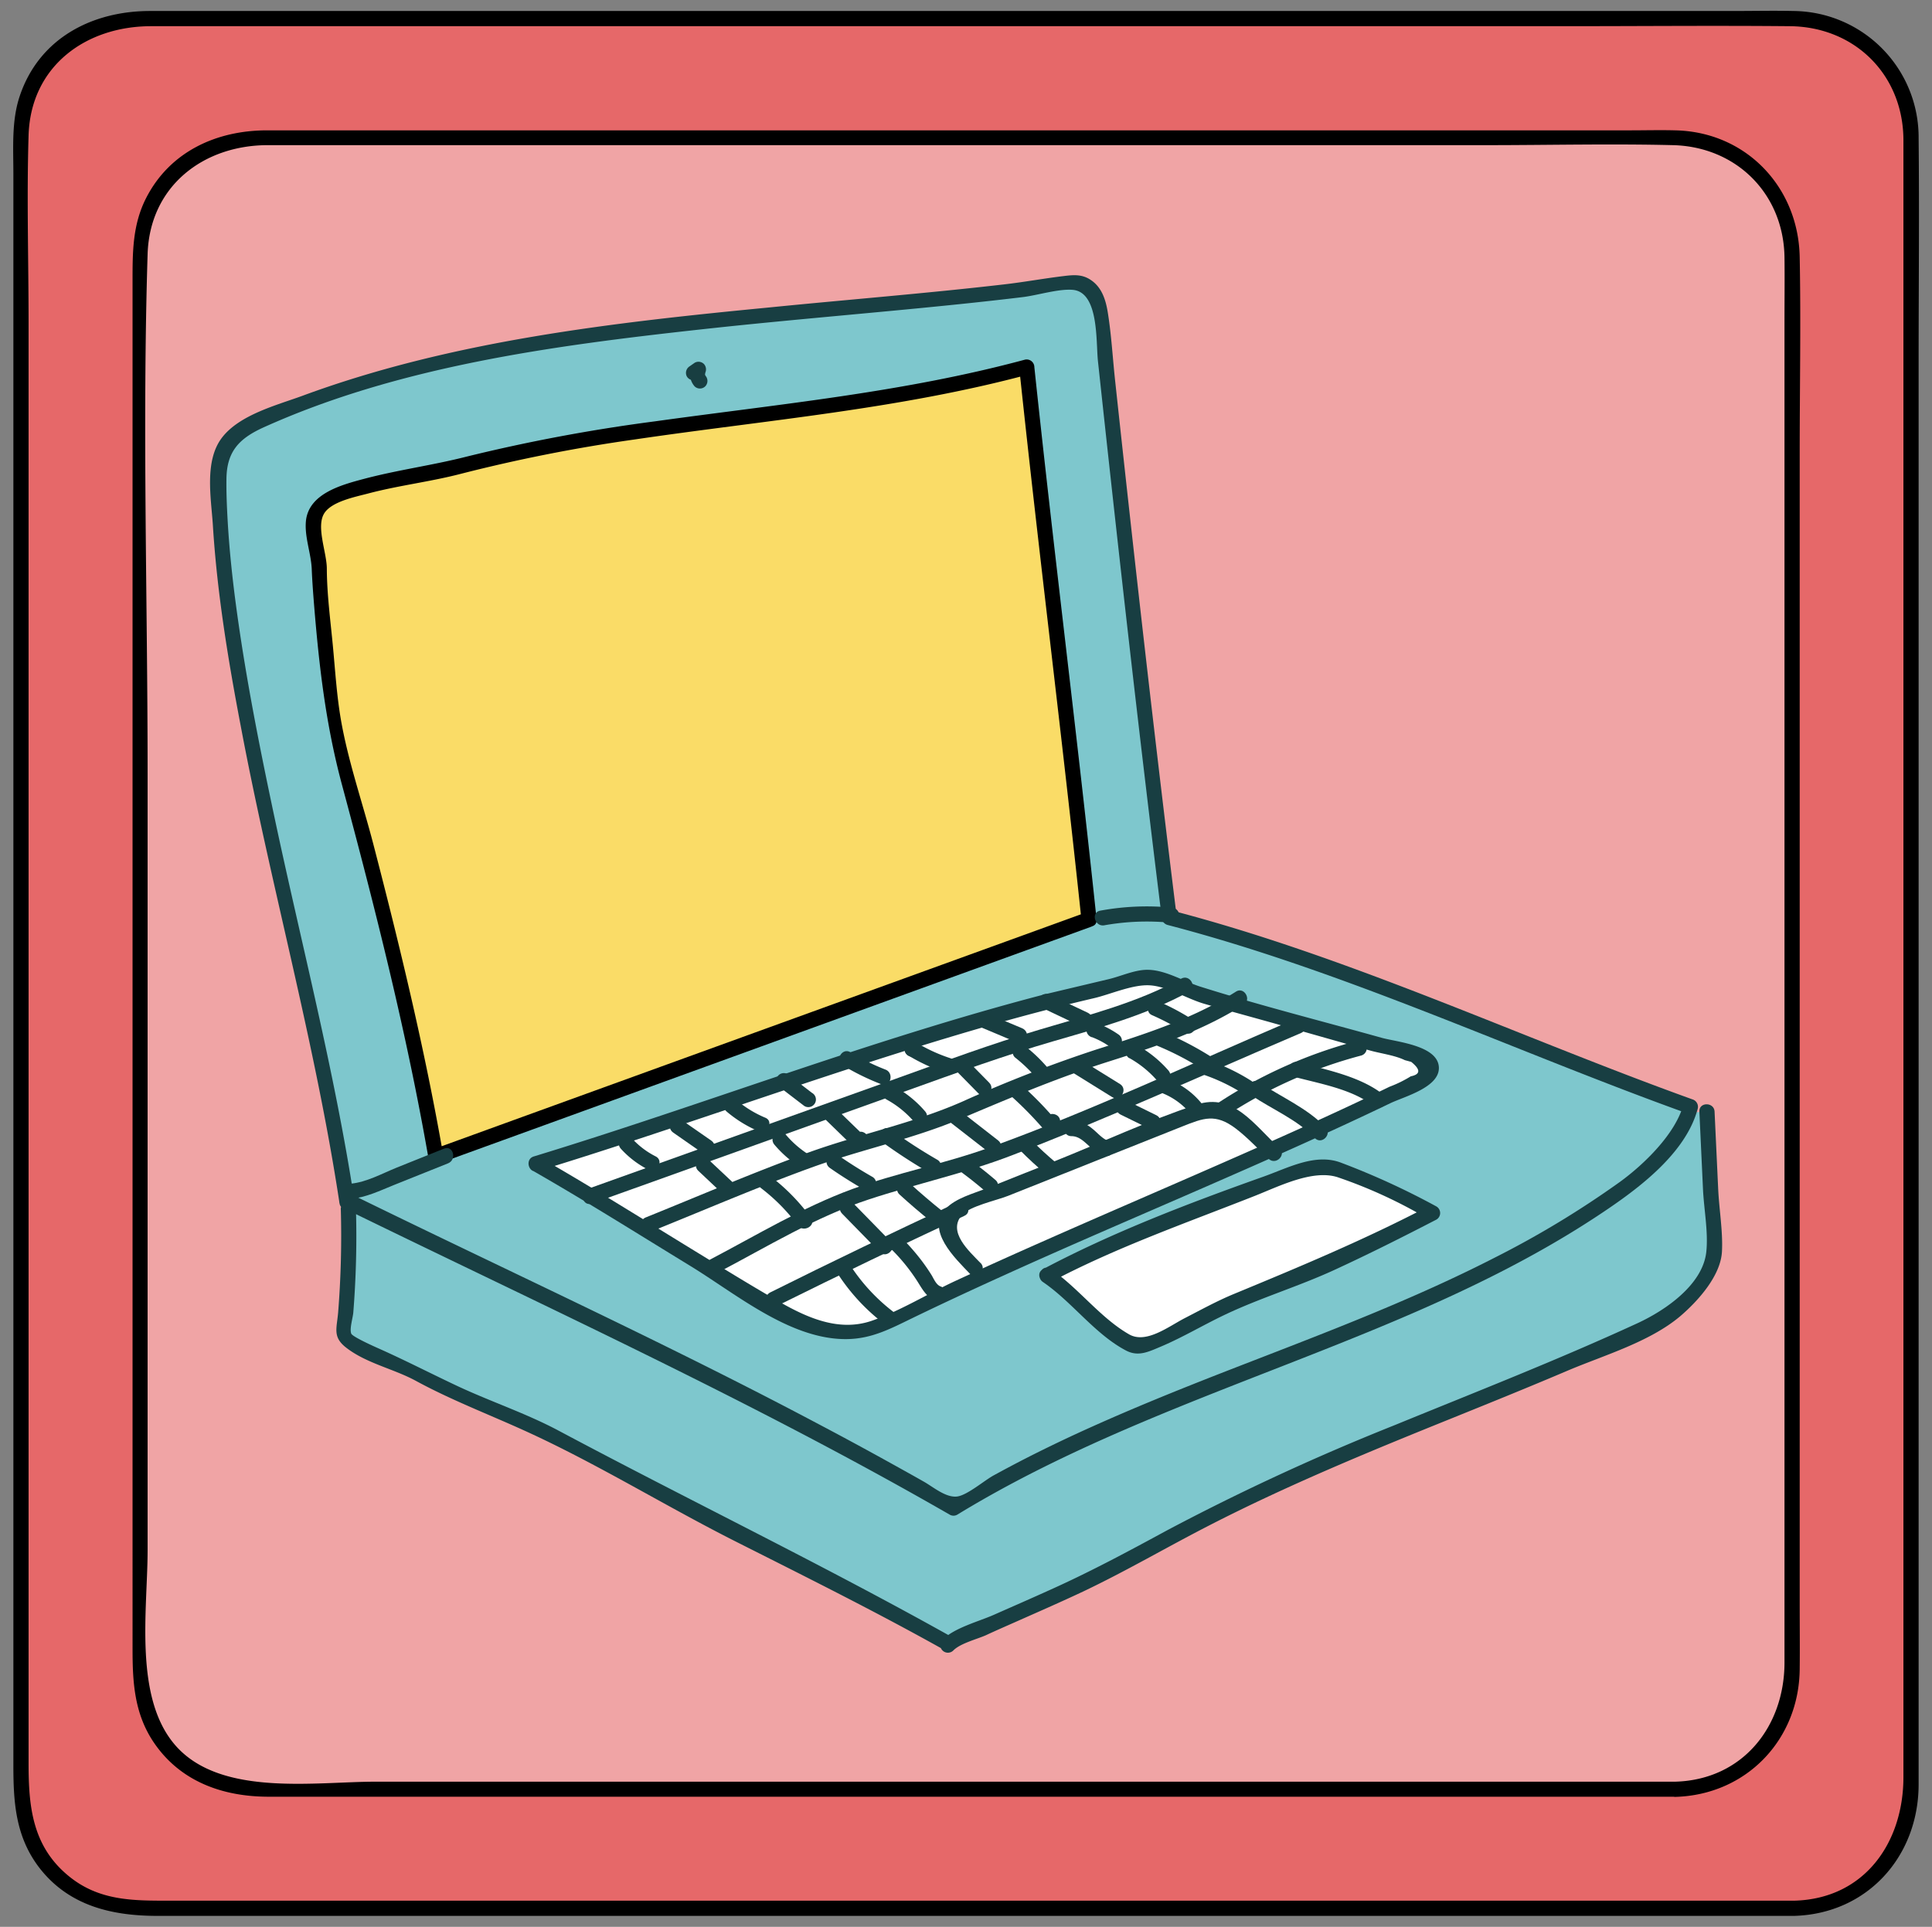 <svg xmlns="http://www.w3.org/2000/svg" viewBox="0 0 381.28 380.33"><rect x="0" y="0" width="381.28" height="380.33" fill="#808080" stroke="none"/><defs><style>.cls-1{fill:#e66869;}.cls-2{fill:#f0a4a5;}.cls-3{fill:#7ec7cd;}.cls-4{fill:#183e42;}.cls-5{fill:#fadc67;}.cls-6{fill:#fff;}.cls-7{fill:#183e41;}</style></defs><title>Binario mapa conceptual</title><g id="gráficos"><rect class="cls-1" x="4.14" y="3.67" width="373" height="373" rx="23.02" ry="23.02"/><path d="M354.12,375.17H33.62c-7.27,0-14.13.11-20.23-5-7.09-5.91-7.75-13.81-7.75-22.12V63.81c0-12.34-.38-24.75,0-37.09C6.06,13,17,5.17,29.81,5.17h278.9c14.84,0,29.68-.14,44.51,0,12.75.11,22.3,9.5,22.42,22.3,0,4.81,0,9.62,0,14.43V350.79c0,12.86-7.62,24-21.52,24.38-1.93.05-1.93,3.05,0,3,14.41-.44,24.44-11.7,24.52-25.81,0-5.5,0-11,0-16.51V71.73c0-14.8.15-29.62,0-44.42A24.94,24.94,0,0,0,354,2.17c-4-.09-8,0-12.06,0H29.62c-11.38,0-21.84,5.32-25.7,16.72C2.25,23.8,2.64,29.14,2.64,34.26v314.1c0,7.21.37,14,5,20.15,5.85,7.69,14.43,9.66,23.46,9.66h323A1.5,1.5,0,0,0,354.12,375.17Z"/><rect class="cls-2" x="27.63" y="27.15" width="326.03" height="326.03" rx="23.02" ry="23.02"/><path d="M330.64,351.68H74.24c-12,0-30.23,2.95-39.27-6.77-8.71-9.38-5.84-27.12-5.84-38.94V152.58c0-34.08-1.06-68.34,0-102.41.41-13.42,11-21.52,23.74-21.52H293.44c12.23,0,24.5-.3,36.73,0,12.51.31,21.85,9.62,22,22.19.05,4.16,0,8.32,0,12.48V328.13c0,12.66-8.23,23.15-21.51,23.55-1.93.06-1.94,3.06,0,3,14-.42,24.37-11.28,24.51-25.19.05-4.31,0-8.63,0-12.94v-227c0-12.94.25-25.89,0-38.82-.26-13.81-10.57-24.68-24.52-25-3-.08-6,0-8.95,0h-269c-9.9,0-19.11,4.13-23.83,13.3-2.72,5.29-2.71,10.73-2.71,16.43V325.53c0,6.4.33,12.5,4,18.12,5.26,8,13.78,11,22.9,11H330.64A1.5,1.5,0,0,0,330.64,351.68Z"/><path class="cls-3" d="M68.76,238.69a180.19,180.19,0,0,1-1,24.8c2.93,3.57,11,5.34,15,7.78,9.42,5.75,18.74,7.79,28.31,13.3,23.72,13.64,52.31,26.49,76.16,39.92-.52-.87-.26,1,0,0,13-6.3,25.56-10.92,38.95-18.47,35-19.72,64.73-28,101.14-45.19,4.13-1.94,9.13-8.09,10.66-12.27.74-2,.17-.38.07-2.55l-1.23-26.63"/><path class="cls-4" d="M67.26,238.69a189.85,189.85,0,0,1-.53,20.38c-.26,3.14-1.13,4.81,1.55,6.91,4,3.13,9.37,4.18,13.79,6.58,7,3.81,14.34,6.59,21.6,9.9,14.13,6.43,27.58,14.78,41.47,21.79s27.83,13.93,41.4,21.54a1.5,1.5,0,0,0,1.51-2.6l-.28-.17a1.53,1.53,0,0,0-2.21,1.7l.06.41a1.51,1.51,0,0,0,2.51.66c1.34-1.39,4.64-2.23,6.4-3,2.14-1,4.28-1.92,6.43-2.88,4.31-1.91,8.63-3.8,12.89-5.81,8.4-4,16.38-8.68,24.63-12.92,15.7-8.07,32-14.76,48.36-21.36,7.62-3.08,15.23-6.16,22.78-9.38,7.14-3,16-5.59,22-10.66,3.5-3,8-8,8.21-12.8.2-3.91-.57-8.36-.75-12.34l-.71-15.22c-.09-1.92-3.09-1.93-3,0l.71,15.22c.18,4,1.07,8.52.66,12.44-.68,6.47-8,11.52-13.57,14.1-15.8,7.28-32,13.6-48.09,20.19A457.93,457.93,0,0,0,230.45,302c-7.57,4.11-15.11,8.17-23,11.72-3.74,1.7-7.51,3.34-11.26,5-3,1.34-7.94,2.6-10.22,5l2.5.66,0-.41-2.21,1.69.29.18,1.51-2.6c-25.54-14.31-52-27.08-77.84-40.86-6.44-3.43-13.39-5.72-20-8.82-5.31-2.5-10.41-5.14-15.78-7.52-1.14-.51-4.88-2.21-5.12-2.8-.37-.92.32-3.15.4-4.12a189.85,189.85,0,0,0,.53-20.38c-.05-1.93-3.05-1.93-3,0Z"/><path class="cls-3" d="M68.42,237.1c43,21.07,78.25,36.63,119.75,60.58,42.85-26.47,94-34.39,134.31-64.57,2.73-2.05,10.52-11.29,11.13-14.65-27.64-9.91-74.4-30-102.85-37.3-5.3-42.7-9-76.36-13.62-119.45a7.09,7.09,0,0,0-2.95-5.41c-1.94-1.17-4.33-.15-6.58.15C160.43,62.8,97.22,63.13,51.7,82.92c-2.84,1.24-5.88,2.66-7.37,5.38-1.12,2.06-1.15,4.51-1.14,6.85.1,38.91,19.52,103.46,25.23,142"/><path class="cls-4" d="M67.66,238.39c40.21,19.67,80.93,38.23,119.76,60.58a1.48,1.48,0,0,0,1.51,0c27-16.49,57.22-25.94,86.18-38.18,13.81-5.84,27.38-12.38,39.93-20.64,7.43-4.89,17.54-12.06,20-21.29A1.53,1.53,0,0,0,334,217c-34.23-12.33-67.56-28.11-102.85-37.3l1.1,1.44c-4.38-35.31-8.37-70.66-12.18-106-.48-4.45-.73-9-1.44-13.42-.4-2.5-1.16-5-3.38-6.47-1.7-1.14-3.36-1-5.32-.76-3.91.47-7.81,1.19-11.73,1.64-15.38,1.78-30.81,3-46.22,4.54-31.05,3-62.86,6.58-92.31,17.46C54.56,80,47.2,81.88,43.76,86.45S41.65,98.25,42,103.51c.82,13.37,3,26.65,5.51,39.8C53.43,174.8,62.2,205.8,67,237.5c.29,1.9,3.18,1.09,2.9-.8C66,211.33,59.5,186.4,54.17,161.33c-2.88-13.56-5.59-27.18-7.47-40.92-.82-6-1.47-12.07-1.8-18.14-.14-2.6-.25-5.22-.21-7.83.09-5.33,2.5-7.85,7.15-10,26.81-12.14,57.26-16.2,86.23-19.39,14.47-1.6,29-2.82,43.48-4.23,6.78-.66,13.56-1.36,20.32-2.18,2.88-.35,7-1.66,9.81-1.43,5.23.42,4.58,10.2,5,14.09,3.94,36.64,8.06,73.25,12.59,109.81a1.57,1.57,0,0,0,1.1,1.45c35.29,9.19,68.62,25,102.85,37.3l-1-1.84c-1.56,5.79-7.75,11.79-12.47,15.23a187.07,187.07,0,0,1-24.78,15c-17.57,9-36.16,15.83-54.52,23-8.37,3.28-16.71,6.66-24.92,10.35q-6.45,2.89-12.76,6.09-3.34,1.71-6.63,3.51c-1.86,1-5.22,3.92-7.24,4.19-2.24.28-4.73-1.89-6.6-2.94-2.18-1.24-4.38-2.46-6.58-3.68q-7.21-4-14.52-7.85c-9.13-4.84-18.34-9.51-27.6-14.09-21.36-10.57-43-20.67-64.37-31.15-1.73-.84-3.25,1.74-1.52,2.59Z"/><path class="cls-5" d="M214.91,181.47c-3.42-32.66-8.85-76.37-12.28-109-38,10.43-75.89,9.68-113.88,20.11-5.9,1.62-25.09,3.34-26.71,9.24-1,3.65,1.45,6.19,1,10-.26,2,2.24,27.05,2.55,29.09a58.28,58.28,0,0,0,2.26,9.62c6.58,24.29,14,53.67,18.17,77.8Z"/><path d="M216.41,181.47c-3.83-36.37-8.45-72.66-12.28-109A1.52,1.52,0,0,0,202.24,71c-23.94,6.46-48.59,8.77-73.07,12.18a339.35,339.35,0,0,0-37,6.93c-6.75,1.73-13.67,2.64-20.4,4.43-4.44,1.18-10.9,2.92-11.4,8.36-.28,3.09,1,6.26,1.15,9.37.09,2.28.26,4.57.44,6.85,1,12.29,2.32,23.84,5.52,35.75,6.55,24.38,12.76,48.92,17.09,73.8a1.51,1.51,0,0,0,1.85,1.05l113.15-41.07,15.76-5.72c1.8-.66,1-3.56-.79-2.9L101.37,221.09,85.6,226.82l1.85,1.05c-3.6-20.66-8.53-41.07-13.8-61.35-2.1-8.06-4.91-16.13-6.35-24.33-.85-4.88-1.15-9.9-1.62-14.83s-1.16-10.08-1.18-15.1c0-3.24-2.2-8.36-.47-11,1.51-2.29,6.09-3.18,8.51-3.82,6.11-1.63,12.4-2.34,18.51-3.94a317.46,317.46,0,0,1,34.17-6.75c26-3.83,52.32-6,77.81-12.85l-1.9-1.45c3.83,36.37,8.45,72.66,12.28,109C213.61,183.37,216.62,183.39,216.41,181.47Z"/><path class="cls-6" d="M105.74,229.72c38.5-11.72,77.43-27.21,115.19-35.35,1.8-.38,3.88-1.49,5.75-1.41s8.32,2.89,10.07,3.37c11.91,3.22,30.24,8.6,42.14,11.82,1.69.46,3.76,1.39,3.57,2.89-.11.91-1,1.57-1.91,2-31.88,16-75.14,32.66-107,48.62-3.3,1.65-9.15,1.38-12.87.35a25.06,25.06,0,0,1-5.77-2.68c-13.55-7.72-35.67-21.91-49.22-29.63"/><path class="cls-4" d="M106.14,231.16c27.07-8.28,53.64-18.11,80.75-26.28,6.63-2,13.29-3.9,20-5.63,3-.78,6-1.52,9-2.22,3.23-.75,7.63-2.74,11-2.54,3.49.2,7.33,2.64,10.72,3.63,5.29,1.53,10.62,2.95,15.91,4.46,5.63,1.59,11.25,3.2,16.87,4.78,2.1.59,4.9.94,6.85,1.9l1.26.34c1.88,1.51,1.86,2.46-.08,2.85a23.72,23.72,0,0,1-4.2,2.06c-11,5.35-22.25,10.34-33.49,15.27-11.73,5.15-23.5,10.2-35.21,15.39q-8.49,3.75-16.92,7.64c-5.44,2.52-10.83,5.89-16.46,7.86-7,2.46-13.74-1-19.61-4.45-5-2.9-9.87-5.9-14.77-8.9-10.39-6.35-20.7-12.85-31.26-18.9A1.5,1.5,0,0,0,105,231c10.57,6.05,20.88,12.55,31.27,18.9,8.65,5.3,18.55,13.56,29,14.36,5.14.4,8.77-1.14,13.28-3.35,6.35-3.1,12.75-6.08,19.19-9,13.19-6,26.49-11.67,39.76-17.46,12.36-5.4,24.71-10.83,36.86-16.68,2.74-1.32,9.84-3.14,9.6-7.15-.26-4.27-8.33-4.95-11.28-5.77-11.81-3.3-23.78-6.32-35.48-10-3.36-1-6.9-3.29-10.47-3.42-2.63-.11-5.43,1.26-8,1.86-4.21,1-8.44,2-12.64,3C172,205.17,139,218,105.34,228.27c-1.84.56-1,3.46.8,2.89Z"/><path class="cls-7" d="M193.48,249.28c-2.21-2.32-6.53-6.09-3.66-9.44,1.5-1.75,6.84-2.89,9.11-3.79l17.19-6.85,17.2-6.85c4.22-1.68,6.56-2.62,10.56.41,2.31,1.76,4.37,4,6.51,6,1.42,1.3,3.55-.82,2.12-2.13-5-4.58-9.07-11-16.37-8.59-9.49,3.15-18.76,7.47-28,11.17l-13.58,5.41c-2.56,1-5.92,1.88-7.9,3.94-4.05,4.24,1.84,9.81,4.75,12.86,1.33,1.4,3.45-.72,2.12-2.12Z"/><path class="cls-7" d="M153.49,257.7q18.31-9.09,36.85-17.72c1.74-.81.22-3.4-1.52-2.59Q170.28,246,152,255.11c-1.73.86-.21,3.45,1.51,2.59Z"/><path class="cls-7" d="M165.24,251.28a39.28,39.28,0,0,0,9,9.83c1.51,1.17,3.65-.94,2.12-2.12a37,37,0,0,1-8.55-9.22c-1-1.62-3.64-.12-2.59,1.51Z"/><path class="cls-7" d="M175.64,246.31a37.32,37.32,0,0,1,5.2,6.29c1.14,1.74,1.9,3.48,4,4.22,1.83.64,2.61-2.25.8-2.89-.9-.32-1.35-1.52-1.82-2.28q-.9-1.44-1.92-2.79a43.52,43.52,0,0,0-4.12-4.68c-1.37-1.35-3.5.77-2.12,2.13Z"/><path class="cls-7" d="M242,220.23a90.54,90.54,0,0,1,26.67-11.89,1.5,1.5,0,0,0-.8-2.89,93.14,93.14,0,0,0-27.38,12.19c-1.61,1.06-.11,3.66,1.51,2.59Z"/><path class="cls-7" d="M247,216.23c4.14,2.79,9,4.76,12.48,8.41,1.34,1.39,3.46-.73,2.13-2.12-3.7-3.85-8.73-5.94-13.1-8.88-1.61-1.08-3.11,1.51-1.51,2.59Z"/><path class="cls-7" d="M255.36,212.54c5,1.35,11.53,2.43,15.69,5.77,1.49,1.2,3.63-.91,2.12-2.12-4.66-3.75-11.38-5-17-6.54a1.5,1.5,0,0,0-.8,2.89Z"/><path class="cls-7" d="M116.82,237.56l62.42-22.37c9.48-3.4,18.93-6.84,28.6-9.65,9.16-2.66,18.36-5.18,26.78-9.78,1.7-.93.18-3.52-1.51-2.59-8.71,4.76-18.28,7.18-27.73,10-9.72,2.87-19.23,6.4-28.77,9.82L116,234.67c-1.8.65-1,3.55.8,2.89Z"/><path class="cls-7" d="M128.24,243.19c10.61-4.27,21.14-8.83,31.89-12.73,9.77-3.55,20-5.61,29.62-9.69s19.05-8.06,29.07-11.24c9.21-2.92,18.39-6,26.6-11.2,1.63-1,.12-3.63-1.51-2.59-8.48,5.37-18,8.39-27.48,11.4a264.54,264.54,0,0,0-26.55,10.32c-9.86,4.33-20.46,6.44-30.55,10.11-10.74,3.9-21.28,8.45-31.88,12.73-1.77.71-1,3.61.79,2.89Z"/><path class="cls-7" d="M141.68,251.19c9.69-5.09,19.33-11,29.76-14.43,9.35-3.09,18.94-5.13,28.15-8.67,19.3-7.41,38.16-16.09,57.17-24.19,1.77-.76.24-3.34-1.52-2.59-19.87,8.47-39.59,17.84-59.91,25.18-8.91,3.22-18.26,5-27.15,8.22-9.74,3.58-18.84,9.08-28,13.89-1.71.9-.2,3.49,1.51,2.59Z"/><path class="cls-7" d="M137.82,231.11l4.62,4.35c1.41,1.33,3.53-.79,2.12-2.12L139.94,229c-1.41-1.32-3.53.8-2.12,2.12Z"/><path class="cls-7" d="M150.23,234.55a36.77,36.77,0,0,1,7.21,7.32c1.13,1.54,3.74,0,2.59-1.52a39.44,39.44,0,0,0-7.67-7.92c-1.51-1.17-3.65.94-2.13,2.12Z"/><path class="cls-7" d="M166.18,239.55l7.42,7.59c1.35,1.38,3.47-.74,2.12-2.13l-7.41-7.58c-1.36-1.39-3.48.73-2.13,2.12Z"/><path class="cls-7" d="M227.36,200.38a47.18,47.18,0,0,1,6.39,3.41c1.63,1.05,3.13-1.55,1.51-2.59a47.77,47.77,0,0,0-6.39-3.42c-1.75-.76-3.28,1.82-1.51,2.6Z"/><path class="cls-7" d="M228.46,206.45a58,58,0,0,1,9.17,4.81c1.63,1.05,3.13-1.55,1.51-2.59a63,63,0,0,0-9.89-5.12c-1.78-.73-2.56,2.17-.79,2.9Z"/><path class="cls-7" d="M237.43,212.1a36.52,36.52,0,0,1,8,3.84c1.63,1.05,3.14-1.55,1.52-2.59a40,40,0,0,0-8.68-4.14c-1.83-.62-2.62,2.27-.8,2.89Z"/><path class="cls-7" d="M152.82,225.93a22.4,22.4,0,0,0,5.31,4.59c1.64,1,3.15-1.57,1.52-2.59a19.7,19.7,0,0,1-4.7-4.12c-1.24-1.49-3.35.64-2.13,2.12Z"/><path class="cls-7" d="M162.93,221l4.22,4.1c1,1,2.51,2.14,3.84.83s-.73-3.47-2.12-2.12l-.14.14,1.06-.44c.25.2.19.12-.19-.22l-.65-.63-1.3-1.26-2.6-2.52c-1.39-1.35-3.51.77-2.12,2.12Z"/><path class="cls-7" d="M175,217.05a19.38,19.38,0,0,1,5.46,4.45c1.25,1.47,3.36-.66,2.12-2.12a21.81,21.81,0,0,0-6.06-4.92c-1.69-.94-3.21,1.65-1.52,2.59Z"/><path class="cls-7" d="M189,211.66l4.1,4.17c1.36,1.38,3.48-.74,2.12-2.12l-4.1-4.17c-1.36-1.38-3.48.74-2.12,2.12Z"/><path class="cls-7" d="M200.27,208.69a30.43,30.43,0,0,1,4.82,4.74,1.5,1.5,0,0,0,2.12-2.12,30.8,30.8,0,0,0-4.81-4.74,1.55,1.55,0,0,0-2.13,0,1.52,1.52,0,0,0,0,2.12Z"/><path class="cls-7" d="M215.5,204.72a16.2,16.2,0,0,1,3.69,2,1.51,1.51,0,0,0,2.05-.54,1.53,1.53,0,0,0-.53-2,18.89,18.89,0,0,0-4.42-2.28,1.5,1.5,0,0,0-1.84,1,1.52,1.52,0,0,0,1.05,1.84Z"/><path class="cls-7" d="M163.78,230.54c2.24,1.57,4.55,3,6.93,4.38a1.5,1.5,0,0,0,1.51-2.59c-2.38-1.36-4.69-2.81-6.93-4.38-1.59-1.1-3.09,1.49-1.51,2.59Z"/><path class="cls-7" d="M174.26,225.54a107.31,107.31,0,0,0,9.26,6,1.5,1.5,0,0,0,1.51-2.59,105.63,105.63,0,0,1-9.25-6c-1.57-1.13-3.07,1.47-1.52,2.59Z"/><path class="cls-7" d="M187.58,221.56l7.3,5.68c1.5,1.18,3.64-.93,2.12-2.12l-7.3-5.69c-1.51-1.17-3.65.94-2.12,2.13Z"/><path class="cls-7" d="M199.06,215.92a71.91,71.91,0,0,1,7.19,7.31,1.5,1.5,0,0,0,1.81.24,2.31,2.31,0,0,0,1.17-2.14c-.07-1.92-3.07-1.93-3,0l.32-.45,1.82.23a70.89,70.89,0,0,0-7.19-7.31c-1.44-1.27-3.57.84-2.12,2.12Z"/><path class="cls-7" d="M211.93,211.86l7.57,4.7c1.65,1,3.16-1.58,1.52-2.59l-7.58-4.7c-1.64-1-3.15,1.57-1.51,2.59Z"/><path class="cls-7" d="M222.86,208.84a20.58,20.58,0,0,1,5.6,4.57c1.26,1.46,3.38-.67,2.12-2.12a23.08,23.08,0,0,0-6.21-5,1.5,1.5,0,0,0-1.51,2.59Z"/><path class="cls-7" d="M177.52,235.78q3.12,2.85,6.42,5.48c1.49,1.2,3.63-.91,2.12-2.12-2.2-1.76-4.34-3.58-6.42-5.48-1.42-1.3-3.55.82-2.12,2.12Z"/><path class="cls-7" d="M189.68,231.34q2.38,1.75,4.64,3.69c1.46,1.25,3.59-.86,2.13-2.12-1.7-1.45-3.46-2.84-5.26-4.16a1.51,1.51,0,0,0-2.05.54,1.54,1.54,0,0,0,.54,2.05Z"/><path class="cls-7" d="M201.26,227c1.65,1.67,3.37,3.26,5.18,4.76,1.48,1.22,3.61-.89,2.12-2.12q-2.7-2.25-5.18-4.76c-1.36-1.38-3.48.74-2.12,2.12Z"/><path class="cls-7" d="M211.43,224.26c1.46,0,2.44,1,3.46,1.91a9.6,9.6,0,0,0,3,1.91c1.79.72,2.57-2.18.79-2.89-1.25-.5-2.14-1.66-3.19-2.47a6.2,6.2,0,0,0-4-1.46c-1.93.05-1.94,3.05,0,3Z"/><path class="cls-7" d="M221.14,220l5.55,2.72c1.72.85,3.25-1.74,1.51-2.59l-5.54-2.72c-1.73-.84-3.25,1.74-1.52,2.59Z"/><path class="cls-7" d="M229.55,215.84a13.88,13.88,0,0,1,5.52,4.15c1.19,1.52,3.3-.62,2.12-2.12a15.61,15.61,0,0,0-6.13-4.62,1.54,1.54,0,0,0-2.05.53,1.51,1.51,0,0,0,.54,2.06Z"/><path class="cls-7" d="M122.53,226.75a18.66,18.66,0,0,0,5.36,4.1c1.71.89,3.23-1.7,1.51-2.59a16.19,16.19,0,0,1-4.75-3.63c-1.3-1.43-3.41.69-2.12,2.12Z"/><path class="cls-7" d="M132.86,223.56l6,4.18c1.59,1.1,3.09-1.5,1.51-2.6l-6-4.17c-1.59-1.1-3.09,1.5-1.51,2.59Z"/><path class="cls-7" d="M143.42,219.42a24.61,24.61,0,0,0,6.11,3.8c1.76.75,3.29-1.83,1.52-2.59a21.77,21.77,0,0,1-5.51-3.33c-1.47-1.24-3.6.88-2.12,2.12Z"/><path class="cls-7" d="M153.9,214.61l4.82,3.69a1.5,1.5,0,1,0,1.51-2.59L155.41,212a1.5,1.5,0,0,0-2,.54,1.53,1.53,0,0,0,.54,2.05Z"/><path class="cls-7" d="M166.34,210.3a48.61,48.61,0,0,0,7.6,3.72c1.81.69,2.59-2.21.8-2.9a43.27,43.27,0,0,1-6.89-3.41c-1.65-1-3.16,1.58-1.51,2.59Z"/><path class="cls-7" d="M180,208.58a1.5,1.5,0,0,0,0-3,1.5,1.5,0,0,0,0,3Z"/><path class="cls-7" d="M179.27,208.35a36,36,0,0,0,7.46,3.42c1.84.6,2.63-2.3.8-2.9a32.18,32.18,0,0,1-6.74-3.11,1.5,1.5,0,0,0-1.52,2.59Z"/><path class="cls-7" d="M193.77,202.85l7.14,3c1.79.74,2.56-2.16.8-2.89l-7.14-3c-1.78-.74-2.56,2.17-.8,2.89Z"/><path class="cls-7" d="M205.64,198.93l7.52,3.56c1.73.82,3.25-1.76,1.51-2.59l-7.52-3.56c-1.73-.83-3.26,1.76-1.51,2.59Z"/><path class="cls-6" d="M206.6,251.76c12.79-6.88,28.4-12.18,42.22-17.76,1.38-.56,4.87-1.57,6.3-2.06,3.11-1.07,6.05-2.26,7-1.9,5.17,2.06,14,5.48,20.64,9.36-9.19,4.82-25.48,13-35.76,16.33-7.06,2.27-14.51,7.6-21.57,9.88a3,3,0,0,1-1.2.2,2.92,2.92,0,0,1-1.22-.54c-4.56-2.93-11.8-10.57-16.37-13.51"/><path class="cls-4" d="M207.36,253.06c12.89-6.83,26.71-11.65,40.26-17,4.76-1.88,11.38-5.25,16.31-3.71a94.73,94.73,0,0,1,18,8.31V238.1c-12.58,6.58-25.38,11.92-38.46,17.33-3.31,1.37-6.46,3.11-9.65,4.75s-7.62,5.14-11,3.2c-5.72-3.28-10-9.18-15.48-12.91-1.6-1.09-3.1,1.51-1.51,2.59,5.74,3.91,10.21,10.26,16.37,13.51,2.47,1.3,4.49.24,7-.81,4.25-1.81,8.22-4.19,12.39-6.18,7-3.35,14.54-5.6,21.62-8.85,6.85-3.15,13.59-6.54,20.27-10a1.51,1.51,0,0,0,0-2.59,149.79,149.79,0,0,0-18.75-8.61c-5.11-2-10.51,1-15.46,2.75-14.67,5.22-29.65,10.93-43.42,18.23-1.71.9-.2,3.49,1.51,2.59Z"/><path class="cls-7" d="M69.17,236.65c3.07-.28,5.81-1.63,8.64-2.77l10.63-4.26c1.77-.72,1-3.62-.8-2.9l-9.3,3.73c-2.92,1.18-6,2.91-9.17,3.2-1.91.17-1.93,3.17,0,3Z"/><path class="cls-7" d="M217.94,182.64a47.93,47.93,0,0,1,13.37-.48c1.92.19,1.91-2.81,0-3a50.62,50.62,0,0,0-14.17.59c-1.9.34-1.1,3.23.8,2.89Z"/><path class="cls-7" d="M139.21,74.18c.2.24-.11-.25,0,0,0,0-.11-.46-.07-.16,0-.07,0-.47,0-.17,0-.07.14-.44,0-.19a1.57,1.57,0,0,0-.23-1.82,1.51,1.51,0,0,0-1.82-.23l-1,.7a1.53,1.53,0,0,0-.54,2,1.51,1.51,0,0,0,2.05.54l1-.7-2.06-2a3.74,3.74,0,0,0,.53,4.1,1.5,1.5,0,0,0,2.12,0,1.54,1.54,0,0,0,0-2.12Z"/></g></svg>